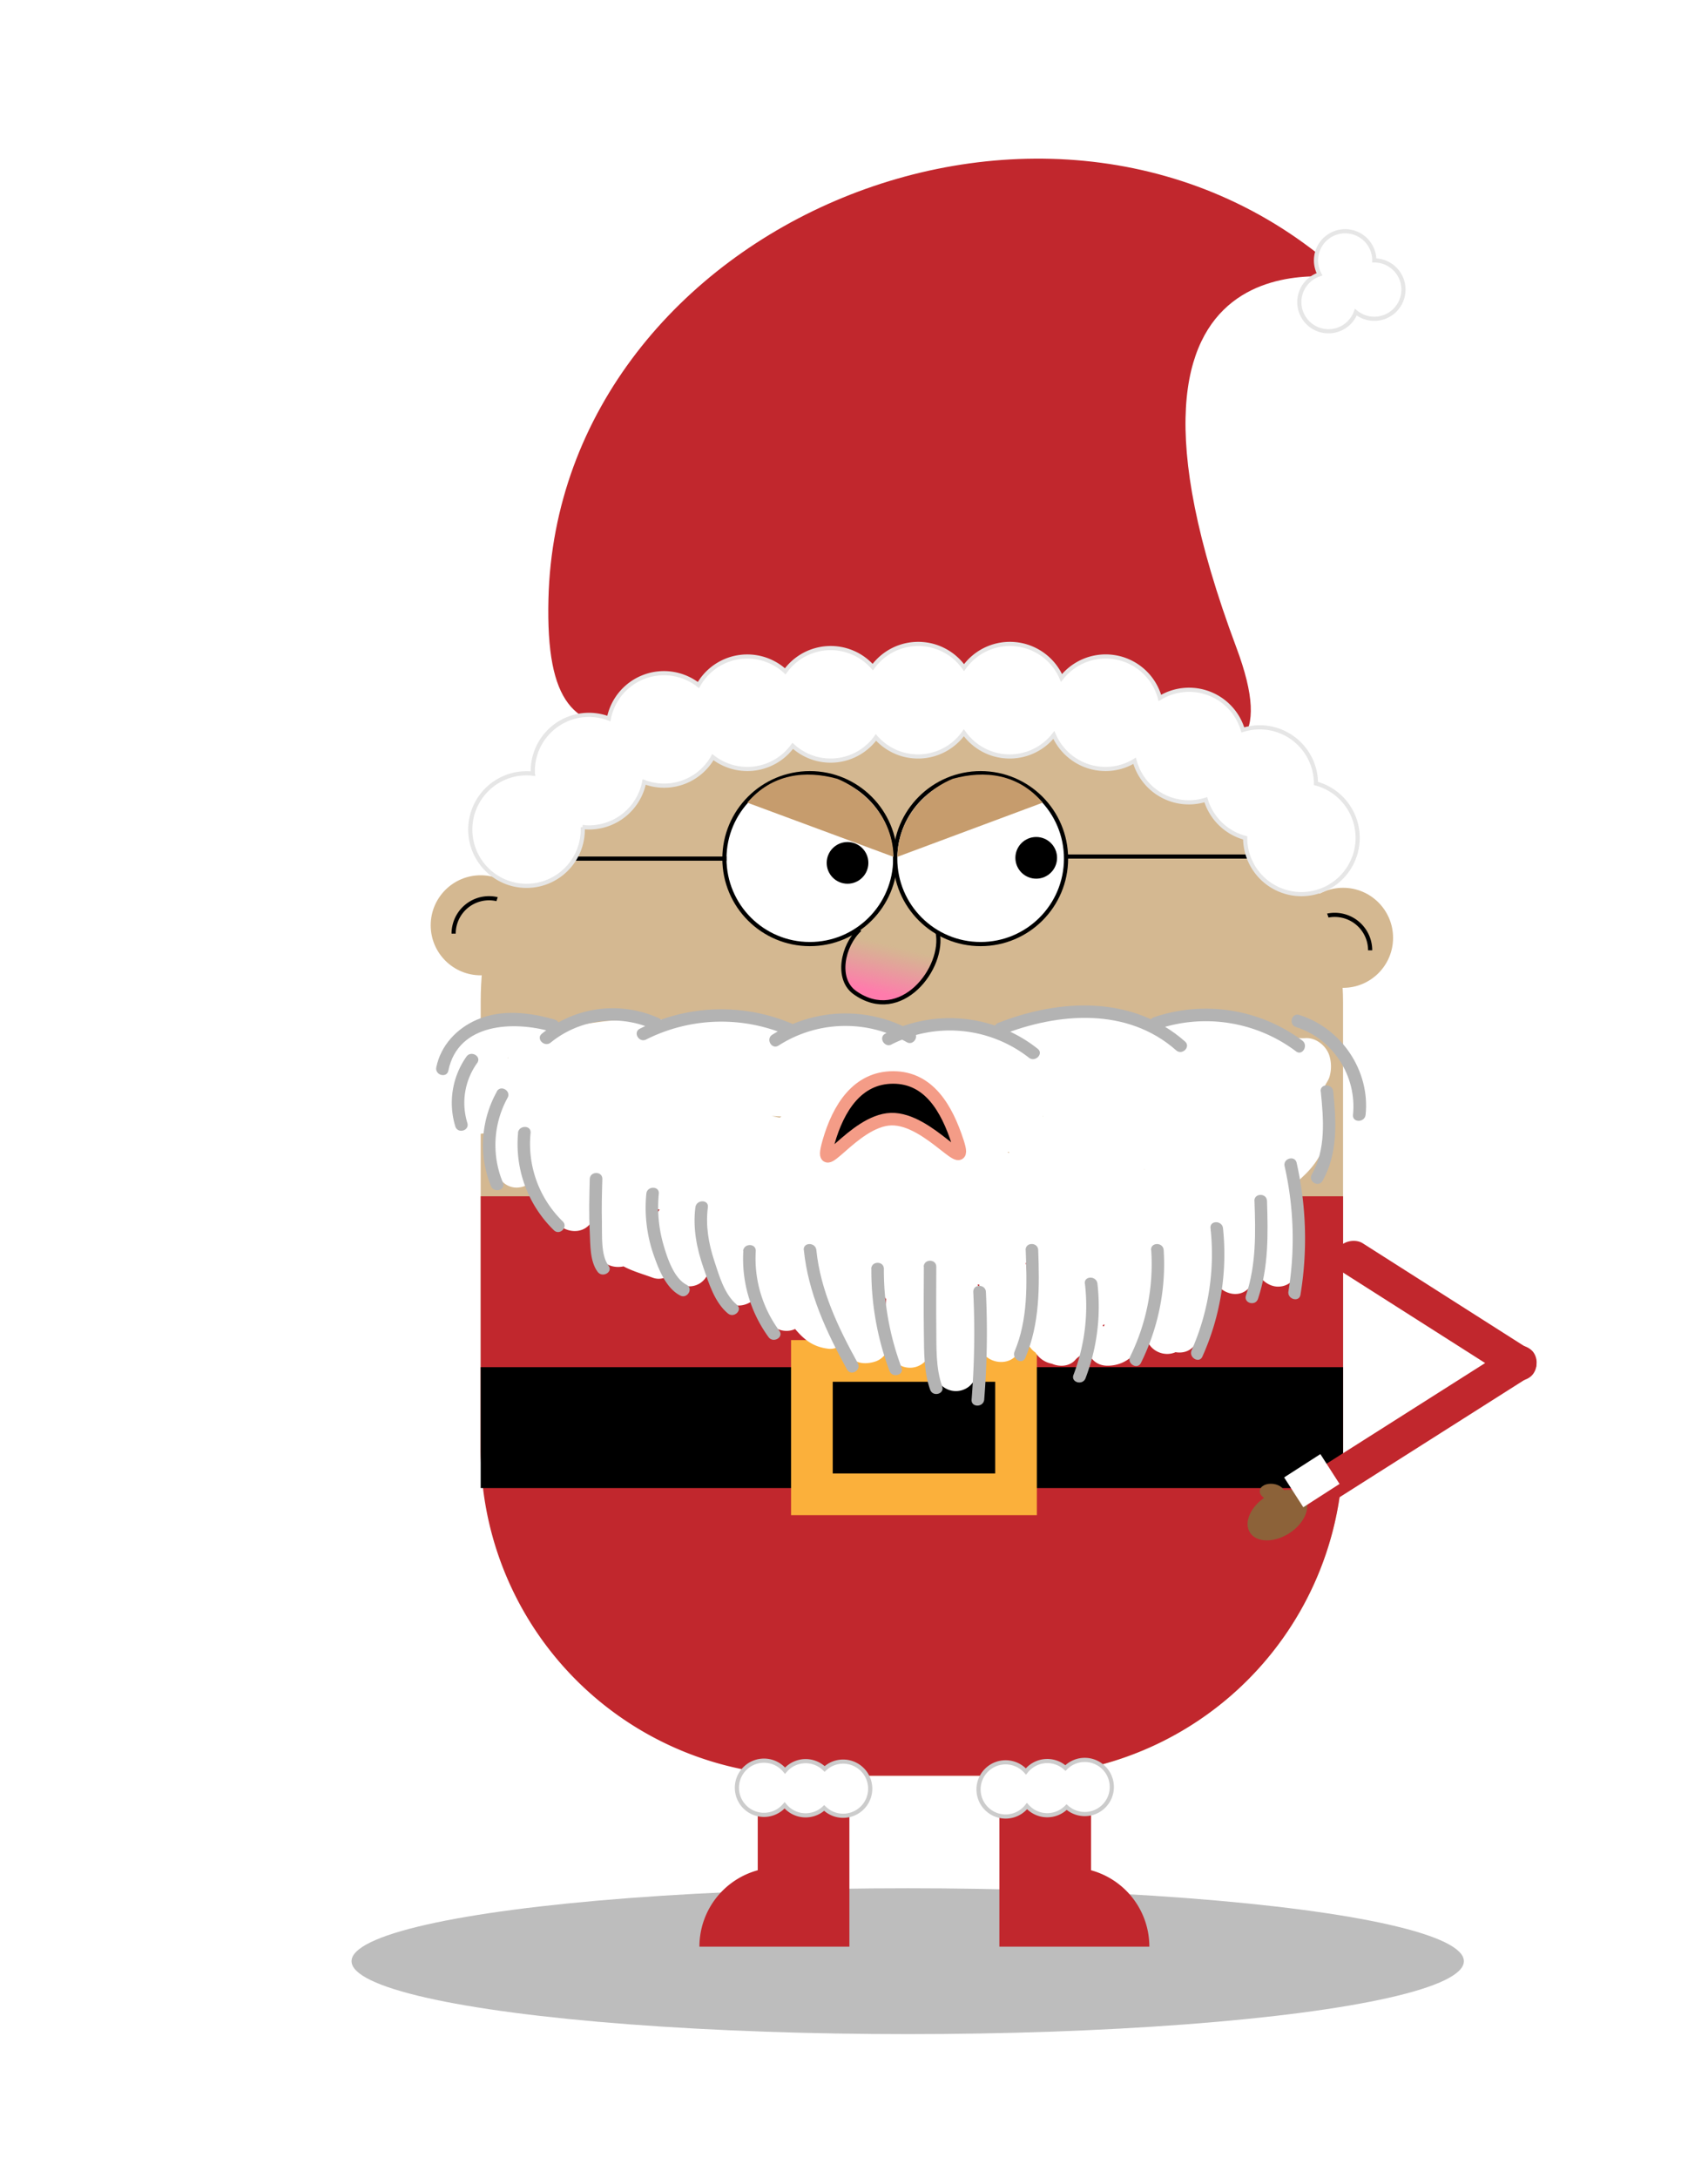 <svg id="Layer_1" data-name="Layer 1" xmlns="http://www.w3.org/2000/svg" xmlns:xlink="http://www.w3.org/1999/xlink" viewBox="0 0 677.17 862.99"><defs><style>.cls-1{filter:url(#AI_BevelShadow_1);}.cls-2{opacity:0.26;}.cls-3{fill:#c1272d;}.cls-4{fill:#d4b891;}.cls-5{fill:none;}.cls-5,.cls-6,.cls-9{stroke:#000;}.cls-10,.cls-13,.cls-15,.cls-5,.cls-6,.cls-8,.cls-9{stroke-miterlimit:10;}.cls-15,.cls-5,.cls-6,.cls-8,.cls-9{stroke-width:1.65px;}.cls-11,.cls-15,.cls-6,.cls-8{fill:#fff;}.cls-7{fill:#c69c6d;}.cls-8{stroke:#e6e6e6;}.cls-9{fill:url(#linear-gradient);}.cls-10{stroke:#fbb03b;stroke-width:16.52px;}.cls-12{fill:#b3b3b3;}.cls-13{stroke:#f49c87;stroke-width:4.96px;}.cls-14{fill:#8c6239;}.cls-15{stroke:#ccc;}</style><filter id="AI_BevelShadow_1" x="-20" y="-20" width="140" height="140" name="AI_BevelShadow_1"><feGaussianBlur result="blur" stdDeviation="4" in="SourceAlpha"/><feOffset result="offsetBlur" dx="4" dy="4" in="blur"/><feSpecularLighting result="specOut" surfaceScale="5" specularExponent="10" in="blur"><fePointLight x="-5000" y="-10000" z="-20000"/></feSpecularLighting><feComposite result="specOut" operator="in" in="specOut" in2="SourceAlpha"/><feComposite result="litPaint" operator="arithmetic" k2="1" k3="1" in="SourceGraphic" in2="specOut"/><feMerge><feMergeNode in="offsetBlur"/><feMergeNode in="litPaint"/></feMerge></filter><linearGradient id="linear-gradient" x1="345.29" y1="389.68" x2="354.51" y2="353.13" gradientUnits="userSpaceOnUse"><stop offset="0" stop-color="#ff7bac"/><stop offset="0.11" stop-color="#ff7bac" stop-opacity="0.76"/><stop offset="0.31" stop-color="#ff7bac" stop-opacity="0.36"/><stop offset="0.45" stop-color="#ff7bac" stop-opacity="0.1"/><stop offset="0.52" stop-color="#ff7bac" stop-opacity="0"/></linearGradient></defs><title>nisse_1</title><g class="cls-1"><ellipse class="cls-2" cx="355.88" cy="773.08" rx="220.5" ry="28.9"/><path class="cls-3" d="M296.42,737.05V710.32h36.34v57H273.3A31.37,31.37,0,0,1,296.42,737.05Z"/><path class="cls-3" d="M428.56,737.05V710.32H392.22v57h59.46A31.37,31.37,0,0,0,428.56,737.05Z"/><path class="cls-3" d="M486.16,252.51c28.66,76.54-54.76,27.33-137.8,22.71-88.2-4.92-137,42.19-134.92-41.88,3.7-149,202.1-232.49,315.87-127.55C531.81,108.1,422,81,486.16,252.51Z"/><circle class="cls-4" cx="186.58" cy="362.63" r="19.82"/><path class="cls-5" d="M175.85,365.94a14,14,0,1,1,28.07,0"/><circle class="cls-4" cx="528.49" cy="367.59" r="19.82"/><path class="cls-5" d="M511.14,372.54a14,14,0,0,1,28.08,0"/><rect class="cls-4" x="186.58" y="263.53" width="341.9" height="436.05" rx="129.31"/><path class="cls-3" d="M528.49,470V570.27A129.31,129.31,0,0,1,399.18,699.58H315.89A129.31,129.31,0,0,1,186.58,570.27V470"/><circle class="cls-6" cx="317.07" cy="336.21" r="33.86"/><circle class="cls-6" cx="384.79" cy="336.21" r="33.86"/><circle cx="406.83" cy="335.9" r="8.26"/><circle cx="332.02" cy="337.9" r="8.26"/><path class="cls-7" d="M351.75,335.51c.47-17.72,13.72-27.59,22-30.93h0c12.65-3.5,25.91-2,35.66,9.46"/><path class="cls-7" d="M350.27,335.51c-.47-17.72-14-27.59-22.32-30.93h0c-12.65-3.5-25.91-2-35.66,9.46"/><line class="cls-5" x1="284.03" y1="336.21" x2="199.8" y2="336.21"/><line class="cls-5" x1="418.65" y1="335.38" x2="514.45" y2="335.38"/><path class="cls-8" d="M517.75,306.43a22.32,22.32,0,0,0-29-21.22,22.25,22.25,0,0,0-32.89-12.66,22.27,22.27,0,0,0-39-7.93,22.28,22.28,0,0,0-38.65-4.08,22.25,22.25,0,0,0-36.18-.21A22.22,22.22,0,0,0,307.33,262a22.24,22.24,0,0,0-34.42,5.43,22.26,22.26,0,0,0-35.52,13.27,22.26,22.26,0,0,0-30.16,20.85c0,.33,0,.65.05,1a21.09,21.09,0,0,0-2.53-.15,22.3,22.3,0,1,0,22.3,22.29c0-.33,0-.65-.05-1a21.08,21.08,0,0,0,2.53.16,22.31,22.31,0,0,0,21.87-18A22.21,22.21,0,0,0,278.64,296a22.23,22.23,0,0,0,31.65-4.48,22.21,22.21,0,0,0,33-3.32,22.24,22.24,0,0,0,34.85-1.86,22.26,22.26,0,0,0,35.68.88,22.31,22.31,0,0,0,20.48,13.47,22.05,22.05,0,0,0,11.53-3.24,22.28,22.28,0,0,0,28.23,15.42A22.32,22.32,0,0,0,489.67,328a22.3,22.3,0,1,0,28.08-21.56Z"/><path class="cls-8" d="M540.87,99.18a11.56,11.56,0,1,0-21.72,5.52,11.56,11.56,0,1,0,14.4,15,11.56,11.56,0,1,0,7.32-20.51Z"/><path class="cls-9" d="M367.72,365.28c3,14.11-14.51,37.05-32.82,24-7.49-5.33-4.94-18.51,2-25"/><rect x="186.58" y="537.71" width="341.9" height="47.9"/><rect class="cls-10" x="317.89" y="535.24" width="80.93" height="52.85"/><path class="cls-11" d="M403.39,421.93c9.08-3,18.94-6.62,28.67-5.16,10.76,1.62,20.05,6.3,31.23,4.54,4.6-.72,9-2.55,13.55-3.23,3.79-.55,7.22.54,10.72,1.93,8.56,3.4,16.47,7.85,26,7.22L504,420l.3,1.15v-5.27c-.36,2.56-2.22,4.84-2.82,7.48a26.58,26.58,0,0,0-.1,9.74c.64,4.56,2.8,9.07-.5,12.86-3.16,3.63-7.4,7.44-12.15,8.5-8.09,1.82-11.7,5.39-14.55,13.09l2.55-4.37,1.21-.49-2.17.55c-1.47.37-3,.74-4.42,1.14q-3.53,1-7,2.13a169.06,169.06,0,0,0-17.65,7.06c-4.94,2.29-9.57,5.05-14.35,7.61s-9,1.09-14-.66c-9.51-3.33-20.3-6.32-29.7-.84-2,1.15-4.37,2.75-5.63,4.74-1.05,1.66-.85,1.38.72.82-1.21.43-3.31-.1-4.61-.17q-9.31-.45-18.61-1.27-18.26-1.59-36.33-4.61c-10.6-1.79-22-3.26-31.56-8.53-9.1-5-17.4-10.13-27.3-13.53-8.34-2.87-16.91-5-25.24-7.85S224,442.45,218.4,435.6c-3.52-4.31-6.24-9.3-10.45-13.05a52.45,52.45,0,0,0-7.35-5.2,23.23,23.23,0,0,0-3-2q-.35-.13-.21-.39a3.29,3.29,0,0,1-.88,3.9l-7,2.9a72.59,72.59,0,0,1,24.33,2.39c10.79,3,17.43-12.44,7.63-18.11l-6.14-3.56-7.64,18.12c8.06,2.26,15.83,1.23,24,.25s16.39-.87,24.59-.91c8,0,16-.22,23.94.11s15.07,2.12,22.76,3.41c8.33,1.41,16.06.16,24.27-1.32a29.62,29.62,0,0,1,9.66-.59c3.42.55,6.6,2.18,10,2.8,8.48,1.54,17.54-.38,26.11-.5,8.41-.12,16.82.24,25.21.83,18.11,1.29,36.94,2.3,54.57,6.9l2.64-19.47a310.83,310.83,0,0,0-56.78,3.22c-4.81.7-7.75,6.54-7.1,10.88.79,5.27,4.69,7.95,9.73,8.59,18.92,2.42,37.92,1.29,56.84-.53,7.75-.75,17.68-3.48,25.23-.86a8.46,8.46,0,0,1,3,1.53c.45.38,1.38,2.06,1.83,2.35.1.06-.13.31-.24.16.33.44-.35-.21,1.68.13l4.37,2.55c-1-1-1.33-3.4-2-4.67a15.53,15.53,0,0,0-5.27-5.82c-4.33-2.8-10.09-3.42-14.61-.61a12.05,12.05,0,0,0-5.26,7.41c-.88,3.51.35,5.8.72,9,.34,3.06-2,5.18-4.37,6.83-8,5.49-18.33,9.3-27.51,12.15a61.34,61.34,0,0,1-14.8,3c-5.65.32-11.25-.6-16.9-.55-10.94.09-20.12,4.68-30.26,8s-19.63,1.37-29.82-.86q-33.69-7.38-66.62-17.86c-11.68-3.72-23.37-7.6-34.79-12.08a75,75,0,0,1-13.54-6.82c-2.8-1.82-8.09-5.4-8.53-8.48V434l.33-1.22-2.55,4.38c-1.37,1.46-.12.27,1,.2a35.18,35.18,0,0,0,3.71-.7q2.88-.48,5.77-.77c5-.52,10-.75,15.06-.8,9.82-.09,19.63.54,29.41,1.29,20.12,1.54,40.1,2.67,60.28,2.5,39.26-.34,79.2-3.47,118.05,3.85,1.65.31,5.67,2,7.31,1.61l0,0q2.19,2.17-1.65-5.74c-.59-.48,1.81-.3-.6-.41-4.17-.19-9.47,1.32-13.55,2.33a81.92,81.92,0,0,0-27.7,12.79c-3.62,2.58-5.79,6.68-4.55,11.19,1.1,4,5.25,7.55,9.56,7.28l19.31-1.2a10.16,10.16,0,0,0,9.91-9.91c.8-14.67-11.4-31.48-27.17-31.13-4.58.11-9.31,2.41-11.67,6.45a14.13,14.13,0,0,0-1.83,6.72c0,1.49.54,3.21.28,4.66-1.09,5.85-10.61,7.07-15.12,7.91C376.9,458.5,360.32,460,343,457.57a493.93,493.93,0,0,1-52.8-10.5,552.35,552.35,0,0,1-57.77-18v19.12c14.42-4.55,30.84.83,44.94,4.44,15.61,4,31.29,8.06,47.52,8.28a9.87,9.87,0,0,0,9.73-8.59c.52-4.36-2.16-10.18-7.1-10.87a46.71,46.71,0,0,1-11.81-3v17.12c2.23-1.46,4.86-1.78,7,.38,1.11,1.13,1.88,3.2,2.92,4.65,2.12,3,4.79,5.53,8.38,6.61,7,2.11,13.95-2.2,16.27-8.83.27-.75,1.84-6.19,1.35-6.52.35.24-1.29,1.26-1.55,1.44,1.29-.9,1.46.66-1-.52l5-18.47-17.1.46c-6.9.18-13.16,8.51-8.56,14.91,11.55,16.07,33.09,23,51.68,15.38,4.7-1.94,9.9-4.65,12.56-9.19,3.57-6.1,1.15-13.26-3.57-17.9-8.3-8.15-21.5-7.26-29.84.06-7.65,6.72.5,19,9.65,16.56a70.73,70.73,0,0,1,18.86-2.58c2.3,0,5,.75,7.23.5,2.74-.31-.29,1.4.66-1.17l6.92-6.92a4.82,4.82,0,0,1-2.46-.75c-11.31-5.87-21.34,11.23-10,17.12,5.85,3,11.26,3.63,17.73,2.74,3.49-.48,5.83-3.95,6.92-6.92,4.09-11.15-5.38-21.6-16-23.51-11.57-2.09-23.92-.65-35.18,2.38l9.64,16.56a1.71,1.71,0,0,1,1.73.1v-5.27l-.45,1.36,2.55-4.37c-3.58,4.28-11,5-16,4.38-5.87-.7-12.08-3.69-15.58-8.57l-8.56,14.92,17.1-.46c9.18-.25,14.33-14,5-18.47-6.49-3.1-13.6-3-19.59,1.23a17.55,17.55,0,0,0-6.58,8.62,18.71,18.71,0,0,0-.77,3.29c-.1.76-.21,1.52-.35,2.28q-1.2,4,3.21-2.8h5.27c2.2.43,2.33,2.19.51-.83a29.11,29.11,0,0,0-3.6-5.07,25.2,25.2,0,0,0-31.41-3.93c-5.53,3.63-7.34,14,0,17.12a64.36,64.36,0,0,0,16.54,4.95l2.64-19.47c-16.32-.23-31.89-5-47.6-8.93-16.06-4-33.87-8.21-50.13-3.09-9.75,3.08-9,15.76,0,19.12a533.65,533.65,0,0,0,110.57,28.47c9.56,1.36,19.16,2.46,28.83,2.09,9.82-.38,19.58-2,29.24-3.72,9-1.57,17.92-3.69,24.91-10a26.53,26.53,0,0,0,7.14-10.9,21.45,21.45,0,0,0,1.19-6.82c0-.95-.14-3.75-.18-3.66L426.27,448q-6.66.92-2.65,1.69c.46.25.92.51,1.37.78a10.66,10.66,0,0,1,2.43,2.13,11.09,11.09,0,0,1,2.31,8.07l9.91-9.91L420.33,452l5,18.46a67,67,0,0,1,27-11.65c4.79-.89,9.64-.95,14.1-3.13,5.56-2.73,9.83-8.16,10.13-14.5.63-13.08-12.5-16.28-22.65-18.07A312.48,312.48,0,0,0,419,419.05c-23.68-1.47-47.42-.65-71.12-.2-23.41.44-46.63-.07-70-1.92-11.68-.92-23.39-1.82-35.12-1.65a155.06,155.06,0,0,0-16,1c-5.89.69-13.1,1-18.47,3.74a13,13,0,0,0-6.87,15.27c1.41,4.81,5.26,9.1,8.86,12.44,7.54,7,16.7,11.38,26.15,15.15,21.09,8.41,43,15.08,64.92,21.06q16.64,4.56,33.47,8.33c11.35,2.55,23,5.49,34.71,3.86,11.21-1.56,21.21-8.73,32.47-9.42,6.27-.38,12.53.85,18.81.51a82.42,82.42,0,0,0,19.21-3.43c11.12-3.34,23.35-8,33.11-14.41,4.88-3.2,9.23-7.27,11.77-12.61,3.27-6.85,2.38-12.54.86-19.63v5.26l-.17.16-3.55,3.55.78-.42-5,1.36c-1.31.16-2.64-2.53-3.23-2-.34.3,1.59,4.13,2.07,5a13.45,13.45,0,0,0,8.87,6.87c7.33,1.57,14.64-2.38,18.72-8.37,8.36-12.29.55-27.27-11.87-32.76-13.53-6-30-1.59-44.14-.45-15.68,1.26-31.4,1.65-47-.35l2.64,19.47a282.56,282.56,0,0,1,51.51-2.52c11.2.43,13.4-16.66,2.63-19.47-16-4.16-32.78-5.25-49.18-6.73-16.77-1.51-33.59-2.37-50.4-1-3.65.31-6.84.56-10.36-.53a51.14,51.14,0,0,0-11.61-2.55c-7.55-.54-14.8,1.93-22.23,2.65-8,.77-16-2.28-23.86-3.25a192.7,192.7,0,0,0-24.26-1c-9,0-18-.16-26.92.31-8.55.44-17.88,3.46-26.28,1.1-10.8-3-17.41,12.46-7.64,18.12l6.15,3.56L219.07,405a89.29,89.29,0,0,0-26-3.29c-5.41.15-10,1.08-13,6a16.69,16.69,0,0,0-1.73,12.37c2.12,8.8,9.23,11.39,15.57,16.47,5.46,4.37,8.43,11.42,13.47,16.29,10,9.63,23.22,14.39,36.25,18.29,6.4,1.92,12.86,3.69,19.14,6,6.6,2.43,12.28,6.19,18.33,9.71,14.9,8.66,32.71,10.81,49.49,13.22,9.3,1.33,18.63,2.47,28,3.33,8.71.79,18.1,2.26,26.83,1.46a16.43,16.43,0,0,0,11.18-5.9c1.93-2.24,2.43-2.83,5.71-2.55,7.52.66,14.29,5.06,21.9,5.9,9.39,1.05,16.43-3.28,24.34-7.57A130.28,130.28,0,0,1,471.38,485c4.11-1.31,8.4-2.11,12.47-3.48a15.74,15.74,0,0,0,6.5-3.91,14.22,14.22,0,0,0,2-2.48c.14-.24,3.33-6.35.33-2.49-2,2.62-1.27,1,.06,1.12a11.39,11.39,0,0,0,3.34-.73,28.34,28.34,0,0,0,6.65-3,66.15,66.15,0,0,0,10-8c7.52-7,10.84-15.29,9.31-25.47-.43-2.87-1.86-6.48-1.14-9.34.34-1.36,1.69-2.92,2.15-4.39a14.43,14.43,0,0,0,.1-8.21c-1.06-4-5.29-7.56-9.56-7.28-8.37.55-15.86-5.05-23.58-7.53a34.15,34.15,0,0,0-14.08-1.55c-5.56.6-10.69,2.82-16.18,3.59-4.41.62-8.69-.68-12.9-1.86a85,85,0,0,0-15.7-3.24c-11.26-.93-22.45,2.53-33,6-12.07,4-6.9,23.11,5.27,19.12Z"/><path class="cls-11" d="M492.75,465a105.51,105.51,0,0,1,1.68,32.54c-.44,4.45,4.11,8.26,8.26,8.26,4.82,0,7.82-3.8,8.26-8.26a120.31,120.31,0,0,0-2.27-36.93c-2.23-10.38-18.15-6-15.93,4.39Z"/><path class="cls-11" d="M477.69,476.39c.34,3.85.71,7.7,1,11.56.22,2.75.81,5.91-.59,8.4-5.24,9.26,9,17.6,14.26,8.33,4.89-8.65,2.65-18.89,1.83-28.29-.92-10.51-17.45-10.61-16.52,0Z"/><path class="cls-11" d="M456.27,486.75l.05,4.86c.08,7.91,11.47,11.6,15.39,4.16l-2.23,1.07-8.26-8.26-.59,10.87,12.43-7.13-.69-.38,3,3c-2.21-3.5-4.59-6.52-9.17-6.52s-7.62,3.49-9,7.43c-2.93,8.48-4.46,17.67-6.54,26.38-2.21,9.26,9.92,14.15,15.09,6.37l.6-.89-3,3,0,.12H459l1.05.24-3.64-2.12.83.67c3.85,3.1,10.34,3.51,13-1.67,3.56-7,9.66-18.3,6.89-26.37-3.43-10-19.39-5.7-15.93,4.39l.13-.92c-.2.86-.42,1.71-.67,2.56-.39,1.43-.83,2.84-1.31,4.23a62.21,62.21,0,0,1-3.37,7.77l13-1.67c-5.9-4.76-13.15-4.12-17.46,2.36l15.1,6.36c2.12-8.89,3.46-18.75,6.89-27.24l-3.8,4.94.68-.51-6.37.83.68.18L459.72,501c1.59,2.19,2.46,4.15,5,5.6,5.66,3.21,12.09-.92,12.43-7.14l.59-10.87c.24-4.4-4-8.34-8.26-8.26a13.37,13.37,0,0,0-12,7.12l15.39,4.17,0-4.86c-.12-10.62-16.63-10.65-16.52,0Z"/><path class="cls-11" d="M438,495a119.64,119.64,0,0,0-2.75,15c-.29,2.41-.4,4.85-.74,7.26a20.48,20.48,0,0,0-.67,3.35c.12,2.08-2.07,0,1.15,0l8,10.46c1.42-10.19,4.36-21.12,1.91-31.31s-18.41-6-15.93,4.39c1.67,6.93-.94,15.56-1.9,22.53-.73,5.23,2,10.42,8,10.45,8.22,0,13.52-6.16,15.16-13.76,1.71-8,1.77-16.09,3.78-24.05C456.48,489.1,440.55,484.7,438,495Z"/><path class="cls-11" d="M405.89,500.43c-.77,7.42-1.83,14.77-3.15,22.11-1.05,5.86,3.68,12.17,10.16,10.16l1-.32h-4.39l1,.41-4.94-3.8.54.93L405,525.76c-.41,9.31,9.91,14.3,16.8,7.77H410.16l.45.52-2.12-3.65.12.68c1,5.91,10,8.22,13.8,3.65,1-1.17,3-2.2,4.16-3.55,2-2.3,2.54-4.79,2.9-7.71a109.22,109.22,0,0,0,.6-18.08c-.48-10.58-17-10.64-16.52,0,.25,5.38,1.09,12.62-.79,17.76l2.13-3.65c-1,1.19-3,2.15-4.16,3.55l13.8,3.64a9.65,9.65,0,0,0-2.69-4.84c-3-3.43-8.62-2.91-11.68,0l-.62.59,5.83-2.42.49.06,4.94,3.79-.44-.74,1.13,4.17c.31-7.19-5.81-12.75-13-10.53l10.16,10.16q2.37-13.17,3.73-26.5c.46-4.44-4.12-8.26-8.25-8.26-4.85,0-7.8,3.81-8.26,8.26Z"/><path class="cls-11" d="M386.5,498.37a84,84,0,0,1-1.95,27l16.22,2.19,0-22.59c0-10.62-16.54-10.64-16.52,0l.05,22.59c0,9.17,14,11.41,16.22,2.2A98.16,98.16,0,0,0,403,498.37c-.88-10.52-17.4-10.61-16.51,0Z"/><path class="cls-11" d="M365.5,508.81a3.64,3.64,0,0,1,.6,2.21c.24,9.19,13.71,11.35,16.22,2.19l-.35.84c5.47-4.75,1-14.22-5.84-14.1-4.86.09-9.78.23-12.53,4.94-1.35,2.3-1.16,4.75-.61,7.24a25.91,25.91,0,0,1,.38,6.73c-.27,9.3-1,18.6,5.78,25.94a8.33,8.33,0,0,0,11.68,0c3.37-3.64,4.59-7.86,4.4-12.78a87.58,87.58,0,0,1,.59-15.27c.6-4.42-1.06-8.87-5.77-10.16-3.85-1.06-9.56,1.32-10.16,5.76-.57,4.23-1.22,8.47-1.37,12.74-.06,1.84,0,3.66.11,5.51.06.71.1,1.42.12,2.14-.19,1.77-.05,1.9.4.38h11.68c-2.27-2.47-1.11-8.51-1-11.51.15-5.14.15-9.74-1.12-14.75l-2.12,8,.57-.62-3.64,2.13a8.28,8.28,0,0,0,2.63.06l-5.84-14.1a12.6,12.6,0,0,0-3.9,6.45l16.23,2.2a18.76,18.76,0,0,0-1.2-6.6c-1.64-4.15-5.52-7-10.16-5.77-3.94,1.08-7.41,6-5.76,10.16Z"/><path class="cls-11" d="M357.53,512.7l.82-.41H350l.9.46-3.79-4.93c.84,2.28-.64,7.8-.8,10.87-.24,4.63,1,9,2.47,13.33a8.37,8.37,0,0,0,15.09,2l.55-.82c5.87-8.9-8.43-17.18-14.26-8.34l-.55.83,15.09,2c-1-3-2-5.76-1.87-8.94.18-3.43.8-6.81.83-10.26.08-8.22-6.51-14-14.48-10-9.49,4.79-1.14,19,8.34,14.26Z"/><path class="cls-11" d="M337.9,496.34a45.17,45.17,0,0,1-7.9-2.2c-6.07-2.31-11.68,4.53-10.15,10.16q2.79,10.32,6.57,20.32c2.31,6.1,11.59,8.84,15.1,2a23.77,23.77,0,0,0,2.87-13.54c-1.08-10.41-16-10.82-16.51,0-.42,9.08,1.3,26.37,14.78,22.51,6.81-1.95,8.13-11.47,2-15.09l-.85-.5,3,3-.52-.85,1.13,4.17-.06-1c-.6-10.57-17.12-10.64-16.52,0,.25,4.23,1.8,7.28,5.52,9.46l2-15.1-.87.25h4.39l.29,0,3,3c-1.4-2.49-.78-7.14-.66-9.83H327.88a8.34,8.34,0,0,1-.63,5.2l15.1,2q-3.8-10-6.58-20.32l-10.16,10.16a45.42,45.42,0,0,0,7.9,2.2c4.38.8,8.91-1.2,10.16-5.77,1.1-4-1.36-9.35-5.77-10.16Z"/><path class="cls-11" d="M293.59,492.56a43,43,0,0,0,7.09,26.78,8.36,8.36,0,0,0,14.26,0l.7-1.08-4.94,3.8c.78-.29,3.35-.61,4.69-1.39a10.57,10.57,0,0,0,4.48-6.6,18.83,18.83,0,0,0,.33-7.21c-.2-1.62-1.41-3.75-1.41-5.23l-1.13,4.17.5-.89-15.39-4.16c-.74,7.55,1,12.44,5.63,18.31s8.15,10.45,16.15,11.37c4.44.51,8.26-4.16,8.26-8.26,0-4.88-3.81-7.75-8.26-8.26,2.06.24,0-.73-.73-1.67-1.26-1.54-2.63-3.21-3.75-4.86-1.45-2.14-1-3.95-.78-6.63.83-8.4-11.56-10.91-15.39-4.17a11.11,11.11,0,0,0-1.33,8.31c.25,1.07,1.65,4.25,1.52,4.48l4.93-3.79c2.06-.45-3,.64-3.7,1a10.9,10.9,0,0,0-4.64,4.46h14.26a28.26,28.26,0,0,1-4.84-18.45c.76-10.61-15.76-10.56-16.51,0Z"/><path class="cls-11" d="M276.56,488l-.1,3.42,16.22-2.19a19.79,19.79,0,0,1-.93-3.79l-15.09,6.37c1.2,2.45.81,5.72,1.5,8.37a34.44,34.44,0,0,0,3.95,9.18c5.5,9.08,19.79.79,14.27-8.33-3.31-5.47-2.69-11.87-5.46-17.56-1.78-3.65-6.82-4.92-10.31-3.38-4.06,1.78-5.4,5.54-4.78,9.74a19.77,19.77,0,0,0,.92,3.79c3,8.67,15.95,7.4,16.22-2.2l.1-3.42c.31-10.63-16.21-10.62-16.51,0Z"/><path class="cls-11" d="M270.08,473.23c-4-1.93-8.59-1.91-11.93,1.42s-3.22,7.44-1.62,11.54c.77,2,.84,4,1.34,6.2A26.08,26.08,0,0,0,262,501.6c2.55,3.65,7.22,5.35,11.3,3,3.61-2.12,5.53-7.63,3-11.3a15,15,0,0,1-2.67-6.36,37.29,37.29,0,0,0-2.93-9.34l1.12,4.17,0-.68-1.12,4.16.4-.56-3,3,.62-.36-4.17,1.13.69-.08-4.17-1.12.62.3c4,1.94,8.92,1.09,11.3-3,2.11-3.62,1.07-9.35-3-11.3Z"/><path class="cls-11" d="M252.54,469.3a18.05,18.05,0,0,0-11.67-4.67c-4.84-.18-7.74,4-8.25,8.26a66.88,66.88,0,0,0,.67,19.21c1.34,8,14.37,7.74,15.93,0a4.13,4.13,0,0,1,2.67-3.59l-12.43-7.14a20.91,20.91,0,0,0,3,12.94,13.46,13.46,0,0,0,4.47,4.38,19.39,19.39,0,0,0,3,1.36c.46.17,2.56,1.24,1.09.06l8-13.8L253,484.06l-3-1.13c.56-.16,1,.13,1.37.87l1.13,4.17v-.88c-.14-10.62-16.66-10.65-16.52,0,.13,10.1,11.09,12.31,18.75,15.15s14.43-8.7,8-13.8c-2-1.56-4.63-3.72-7.26-3.92-.85-.34-.78-.2.21.43q1.19,1.16.57.27s-.23-3.73-.22-3.85c.62-6.65-7.36-9.72-12.43-7.13a19.61,19.61,0,0,0-10.26,13.47h15.93a52.55,52.55,0,0,1-.09-14.82l-8.26,8.26c.47.07.47,0,0-.17,3.42,2.86,8.34,3.34,11.68,0,3-3,3.44-8.8,0-11.68Z"/><path class="cls-11" d="M204.84,452.79a37.07,37.07,0,0,0,12.86,28.68c3.92,3.31,10.23,3.31,13-1.67a40.83,40.83,0,0,0,3.81-9.46c2.68-10.29-13.25-14.69-15.93-4.39a22.53,22.53,0,0,1-2.15,5.51l13-1.67c-5.24-4.44-8.1-10.08-8-17,.12-10.63-16.4-10.64-16.51,0Z"/><path class="cls-11" d="M193.62,436.7c-4.23,8.45-4.81,17.8.42,26,5.69,8.95,20,.67,14.26-8.33a8.75,8.75,0,0,1-.42-9.36c2-4,1.06-9-3-11.3-3.66-2.14-9.3-1-11.3,3Z"/><path class="cls-11" d="M182.08,423.22a51.39,51.39,0,0,0-3.73,11.65c-.75,4.24,1.13,9.1,5.76,10.16,4,.92,9.36-1.22,10.16-5.77a44.66,44.66,0,0,1,1-4.58q.3-1.05.66-2.07c.12-.34,1.08-2.72.36-1.06,1.71-3.95,1.31-9-3-11.3-3.56-1.88-9.47-1.27-11.3,3Z"/><path class="cls-12" d="M349.49,409.82a51,51,0,0,1,54.42,5.25c2.47,2,6-1.52,3.51-3.51a56.18,56.18,0,0,0-60.43-6c-2.84,1.46-.33,5.74,2.5,4.28Z"/><path class="cls-12" d="M393.07,406.08c22.6-8.88,49.83-11.05,69.25,6.1,2.38,2.1,5.9-1.39,3.5-3.51-20.75-18.33-49.68-16.95-74.07-7.37-2.93,1.16-1.66,5.95,1.32,4.78Z"/><path class="cls-12" d="M454.83,403.82a59.57,59.57,0,0,1,55,8.76c2.55,1.92,5-2.38,2.5-4.27a64.12,64.12,0,0,0-58.79-9.26c-3,1-1.72,5.81,1.31,4.77Z"/><path class="cls-12" d="M509.75,402.93c14.77,4.61,24.26,19.51,22.67,34.8-.33,3.17,4.62,3.15,5,0,1.83-17.49-9.59-34.36-26.3-39.57-3.05-1-4.36,3.83-1.32,4.77Z"/><path class="cls-12" d="M519.65,428.45c1.09,11.11,2.13,22.83-3.57,32.93-1.57,2.78,2.71,5.28,4.28,2.5,6.17-10.93,5.43-23.36,4.24-35.43-.31-3.14-5.27-3.17-5,0Z"/><path class="cls-12" d="M358,404.66A54.12,54.12,0,0,0,302.17,406c-2.68,1.72-.2,6,2.5,4.28a49.09,49.09,0,0,1,50.82-1.34c2.77,1.58,5.27-2.7,2.5-4.28Z"/><path class="cls-12" d="M310.68,401.91a71.7,71.7,0,0,0-61,1.69c-2.85,1.44-.34,5.71,2.5,4.28a66.37,66.37,0,0,1,56-1.69c2.89,1.26,5.42-3,2.5-4.28Z"/><path class="cls-12" d="M257.13,399.39a44.27,44.27,0,0,0-46.3,6.2c-2.46,2,1.06,5.51,3.51,3.5a39,39,0,0,1,40.29-5.42c2.89,1.28,5.41-3,2.5-4.28Z"/><path class="cls-12" d="M215.93,400c-10-2.89-21.08-4.21-30.9.06-8,3.46-14.3,10.2-16.05,18.84-.63,3.11,4.14,4.44,4.78,1.32,3.84-18.94,25.9-19.77,40.85-15.44,3.07.88,4.38-3.9,1.32-4.78Z"/><path class="cls-12" d="M180.92,414.68a31.8,31.8,0,0,0-4.4,27.62c.91,3.05,5.69,1.75,4.78-1.32a27,27,0,0,1,3.9-23.8c1.83-2.62-2.46-5.1-4.28-2.5Z"/><path class="cls-12" d="M193,428.5a43.49,43.49,0,0,0-2.37,37.44c1.17,2.92,6,1.64,4.77-1.32A38.77,38.77,0,0,1,197.23,431c1.54-2.79-2.74-5.3-4.28-2.5Z"/><path class="cls-12" d="M201.4,444.9a47.66,47.66,0,0,0,14.2,38.56c2.28,2.23,5.79-1.27,3.5-3.51a42.91,42.91,0,0,1-12.74-35.05c.29-3.17-4.66-3.15-5,0Z"/><path class="cls-12" d="M252.25,469A56.9,56.9,0,0,0,255,492.8c2,5.81,4.92,13.56,10.68,16.52,2.83,1.46,5.34-2.81,2.5-4.27-5.27-2.72-7.92-11.49-9.4-16.77A53.57,53.57,0,0,1,257.2,469c.29-3.18-4.67-3.16-4.95,0Z"/><path class="cls-12" d="M271.7,474.35c-1.07,8.29.53,16.36,3.27,24.19,2.15,6.19,4.42,13.58,9.64,17.91,2.44,2,6-1.46,3.5-3.5-4.94-4.1-7-11.53-8.94-17.43-2.27-6.92-3.46-13.9-2.52-21.17.41-3.15-4.55-3.12-4.95,0Z"/><path class="cls-12" d="M402.66,491.3c.5,13.53.95,27.5-4.42,40.22-1.22,2.9,3,5.43,4.28,2.5,5.76-13.63,5.63-28.17,5.1-42.72-.12-3.18-5.08-3.19-5,0Z"/><path class="cls-12" d="M362.28,497.93c-.06,8.72-.12,17.43,0,26.15.11,7.57-.06,15.34,2.49,22.57,1.06,3,5.84,1.7,4.78-1.32-2.61-7.39-2.25-15.45-2.34-23.19-.1-8.07,0-16.14,0-24.21,0-3.19-4.93-3.19-5,0Z"/><path class="cls-12" d="M229.82,463.15c-.19,7-.38,14,0,21,.25,5,0,11.65,3.15,15.82,1.91,2.51,6.21,0,4.28-2.5-3.1-4.09-2.49-12.11-2.61-17.13-.15-5.72,0-11.45.17-17.17.09-3.19-4.87-3.19-5,0Z"/><path class="cls-12" d="M505.31,458.08a130,130,0,0,1,1.51,49.61c-.51,3.12,4.27,4.46,4.78,1.32a136.73,136.73,0,0,0-1.52-52.25c-.69-3.11-5.47-1.79-4.77,1.32Z"/><path class="cls-12" d="M493.37,471.84c.44,12.66.71,25.35-3.4,37.5-1,3,3.76,4.33,4.78,1.32,4.24-12.55,4-25.73,3.58-38.82-.11-3.18-5.07-3.19-5,0Z"/><path class="cls-12" d="M475.93,482.63A94.25,94.25,0,0,1,468.45,531c-1.29,2.89,3,5.42,4.27,2.5a98.92,98.92,0,0,0,8.16-50.85c-.33-3.14-5.29-3.17-4.95,0Z"/><path class="cls-12" d="M452.42,491.32a82.91,82.91,0,0,1-8.34,42.18c-1.4,2.85,2.87,5.36,4.28,2.5a88,88,0,0,0,9-44.68c-.21-3.17-5.16-3.19-5,0Z"/><path class="cls-12" d="M426.14,504.6a76.41,76.41,0,0,1-4.54,36.18c-1.13,3,3.66,4.27,4.78,1.32a79.63,79.63,0,0,0,4.72-37.5c-.36-3.13-5.32-3.17-5,0Z"/><path class="cls-12" d="M290.7,491.73a52.61,52.61,0,0,0,10,34.07c1.86,2.55,6.16.08,4.28-2.5a48.29,48.29,0,0,1-9.35-31.57c.17-3.19-4.78-3.18-5,0Z"/><path class="cls-12" d="M314.7,491.3c1.74,17.07,8.93,32.46,17.11,47.32,1.53,2.8,5.82.3,4.28-2.5-7.72-14-14.79-28.69-16.43-44.82-.32-3.14-5.28-3.17-5,0Z"/><path class="cls-12" d="M341.47,498.76a113.39,113.39,0,0,0,7.18,40.43c1.11,3,5.9,1.68,4.78-1.32a109.29,109.29,0,0,1-7-39.11c0-3.19-4.94-3.19-5,0Z"/><path class="cls-12" d="M381.87,507.89a333.87,333.87,0,0,1-.66,42.67c-.25,3.18,4.7,3.16,5,0a332.05,332.05,0,0,0,.67-42.67c-.16-3.18-5.11-3.2-5,0Z"/><path class="cls-13" d="M375.7,448.52c4.75,14.59-11.29-9.54-26.42-9.08s-29.53,25.69-24.78,9.08c3.88-13.59,11.46-25.6,25.6-25.6S371.33,435.08,375.7,448.52Z"/><rect class="cls-3" x="558.35" y="469.51" width="13.98" height="91.87" rx="6.99" transform="translate(-173.05 715.63) rotate(-57.53)"/><ellipse class="cls-14" cx="502.43" cy="596.36" rx="12.9" ry="8.6" transform="translate(-241.27 361.88) rotate(-32.39)"/><rect class="cls-3" x="506.88" y="553.39" width="105.45" height="13.98" rx="6.99" transform="translate(-213.11 386.91) rotate(-32.39)"/><rect class="cls-11" x="507.28" y="580.52" width="17.11" height="14.07" transform="matrix(0.84, -0.54, 0.54, 0.84, -234.48, 367.69)"/><ellipse class="cls-14" cx="500.41" cy="587.27" rx="3.3" ry="4.96" transform="translate(-146.88 1007.16) rotate(-82.54)"/><path class="cls-15" d="M425.74,693.33a10.65,10.65,0,0,0-7.33,3.22,10.72,10.72,0,0,0-15.66,1.36,10.74,10.74,0,1,0,.42,13.71,10.73,10.73,0,0,0,15.71.4,10.73,10.73,0,1,0,6.86-18.69Z"/><path class="cls-15" d="M330.41,694a10.67,10.67,0,0,0-7.47,2.91,10.72,10.72,0,0,0-15.7.69,10.74,10.74,0,1,0-.16,13.72,10.73,10.73,0,0,0,15.68,1.06A10.73,10.73,0,1,0,330.41,694Z"/></g></svg>
